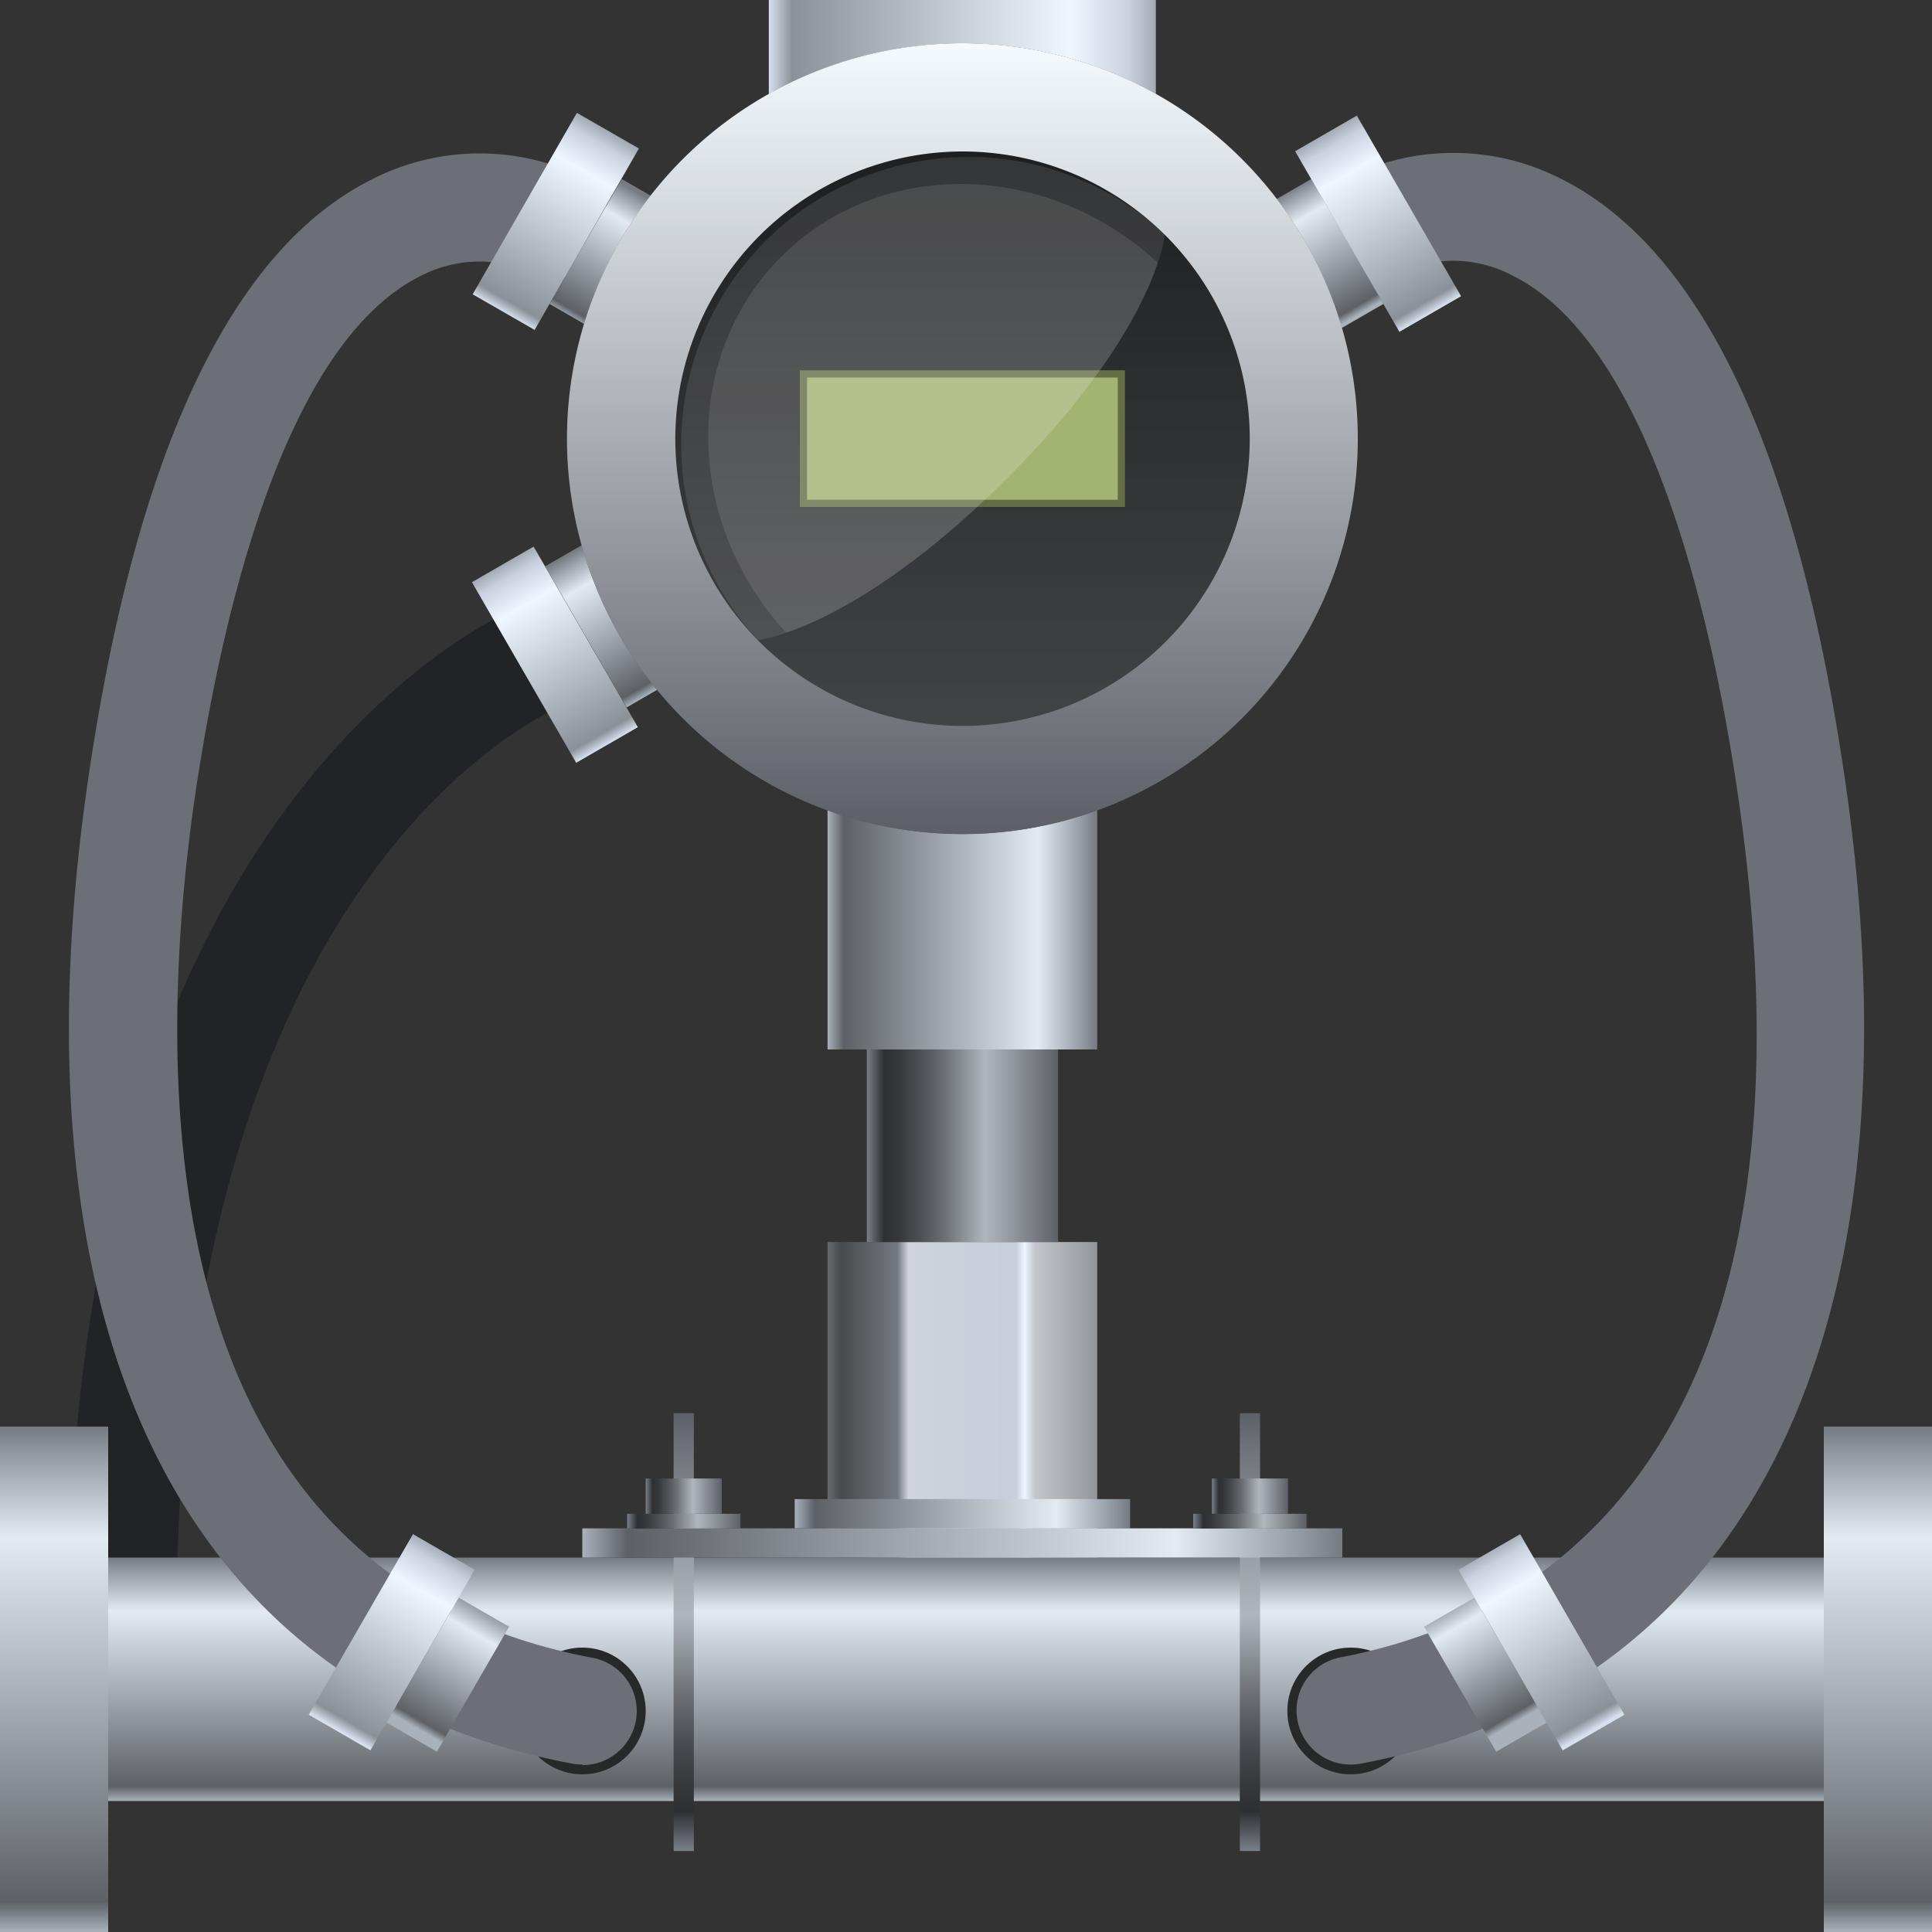 <svg xmlns="http://www.w3.org/2000/svg" xmlns:xlink="http://www.w3.org/1999/xlink" viewBox="0 0 150 150"><rect x="0" y="0" width="150" height="150" fill="#333333" stroke="none"/><defs><style>.cls-1{fill:#222326;}.cls-2{fill:url(#未命名的渐变_20);}.cls-3{fill:url(#未命名的渐变_20-2);}.cls-4{fill:#27282a;}.cls-5{fill:#6c7076;}.cls-6{fill:url(#未命名的渐变_13);}.cls-7{fill:url(#未命名的渐变_30);}.cls-8{fill:url(#未命名的渐变_13-2);}.cls-9{fill:url(#未命名的渐变_30-2);}.cls-10{fill:url(#未命名的渐变_20-3);}.cls-11{fill:url(#未命名的渐变_13-3);}.cls-12{fill:url(#未命名的渐变_30-3);}.cls-13{fill:url(#未命名的渐变_13-4);}.cls-14{fill:url(#未命名的渐变_30-4);}.cls-15{fill:url(#未命名的渐变_13-5);}.cls-16{fill:url(#未命名的渐变_12);}.cls-17{fill:url(#未命名的渐变_5);}.cls-18{fill:url(#未命名的渐变_13-6);}.cls-19{fill:url(#未命名的渐变_12-2);}.cls-20{fill:url(#未命名的渐变_13-7);}.cls-21{fill:url(#未命名的渐变_10);}.cls-22{fill:url(#未命名的渐变_10-2);}.cls-23{fill:url(#未命名的渐变_10-3);}.cls-24{fill:url(#未命名的渐变_10-4);}.cls-25{fill:url(#未命名的渐变_10-5);}.cls-26{fill:url(#未命名的渐变_13-8);}.cls-27{fill:url(#未命名的渐变_30-5);}.cls-28{fill:url(#未命名的渐变_30-6);}.cls-29{fill:url(#未命名的渐变_241);}.cls-30{fill:url(#未命名的渐变_323);}.cls-31{fill:#a3b372;}.cls-32{fill:#646e46;}.cls-33{fill:#fff;opacity:0.1;}.cls-34{opacity:0.2;}</style><linearGradient id="未命名的渐变_20" x1="4.2" y1="110.76" x2="4.2" y2="150" gradientUnits="userSpaceOnUse"><stop offset="0" stop-color="#767b82"/><stop offset="0.07" stop-color="#9ba1ab"/><stop offset="0.22" stop-color="#e2eaf2"/><stop offset="0.94" stop-color="#5d6166"/><stop offset="1" stop-color="#a9b1bb"/></linearGradient><linearGradient id="未命名的渐变_20-2" x1="75" y1="120.93" x2="75" y2="139.83" xlink:href="#未命名的渐变_20"/><linearGradient id="未命名的渐变_13" x1="39.69" y1="45.03" x2="63.81" y2="45.03" gradientTransform="translate(23.68 -5.83) scale(0.46 0.57)" gradientUnits="userSpaceOnUse"><stop offset="0" stop-color="#a9b1bb"/><stop offset="0.06" stop-color="#5d6166"/><stop offset="0.78" stop-color="#e2eaf2"/><stop offset="0.93" stop-color="#9ba1ab"/><stop offset="1" stop-color="#767b82"/></linearGradient><linearGradient id="未命名的渐变_30" x1="39.03" y1="44.86" x2="63.15" y2="44.86" gradientTransform="translate(8.8 -10.25) scale(0.67 0.62)" gradientUnits="userSpaceOnUse"><stop offset="0" stop-color="#d7e1ee"/><stop offset="0.06" stop-color="#8b9199"/><stop offset="0.78" stop-color="#eef7ff"/><stop offset="0.93" stop-color="#c9d1de"/><stop offset="1" stop-color="#a4abb5"/></linearGradient><linearGradient id="未命名的渐变_13-2" x1="-179.33" y1="121.77" x2="-155.21" y2="121.77" gradientTransform="translate(112.45 68.64) scale(0.46 0.5)" xlink:href="#未命名的渐变_13"/><linearGradient id="未命名的渐变_30-2" x1="-112.54" y1="116.48" x2="-88.42" y2="116.48" gradientTransform="translate(97.84 55.79) scale(0.67 0.62)" xlink:href="#未命名的渐变_30"/><linearGradient id="未命名的渐变_20-3" x1="145.8" y1="110.76" x2="145.8" xlink:href="#未命名的渐变_20"/><linearGradient id="未命名的渐变_13-3" x1="-56.13" y1="-89.16" x2="-32.01" y2="-89.16" gradientTransform="matrix(0.46, 0, 0, -0.57, 122.84, -31.18)" xlink:href="#未命名的渐变_13"/><linearGradient id="未命名的渐变_30-3" x1="-27.28" y1="-80.34" x2="-3.16" y2="-80.34" gradientTransform="matrix(0.67, 0, 0, -0.62, 117.22, -32.1)" xlink:href="#未命名的渐变_30"/><linearGradient id="未命名的渐变_13-4" x1="-275.15" y1="-31.16" x2="-251.04" y2="-31.16" gradientTransform="matrix(0.46, 0, 0, -0.5, 237.51, 114.31)" xlink:href="#未命名的渐变_13"/><linearGradient id="未命名的渐变_30-4" x1="-178.85" y1="-8.72" x2="-154.73" y2="-8.72" gradientTransform="matrix(0.67, 0, 0, -0.62, 231.61, 122.14)" xlink:href="#未命名的渐变_30"/><linearGradient id="未命名的渐变_13-5" x1="-4.4" y1="68.38" x2="19.72" y2="68.38" gradientTransform="matrix(0.52, 0, 0, -0.44, 43.16, 78.23)" xlink:href="#未命名的渐变_13"/><linearGradient id="未命名的渐变_12" x1="97.04" y1="143.71" x2="97.04" y2="109.72" gradientUnits="userSpaceOnUse"><stop offset="0" stop-color="#7a8088"/><stop offset="0.09" stop-color="#2d2f33"/><stop offset="0.15" stop-color="#35373b"/><stop offset="0.25" stop-color="#4a4d51"/><stop offset="0.36" stop-color="#6d7176"/><stop offset="0.49" stop-color="#9da3a8"/><stop offset="0.54" stop-color="#b0b7bc"/><stop offset="0.93" stop-color="#6d7177"/><stop offset="1" stop-color="#5c6067"/></linearGradient><linearGradient id="未命名的渐变_5" x1="340.79" y1="290.18" x2="340.79" y2="269.23" gradientTransform="translate(-266.07 -171.02)" gradientUnits="userSpaceOnUse"><stop offset="0" stop-color="#676b70"/><stop offset="0.05" stop-color="#484b4d"/><stop offset="0.26" stop-color="#747980"/><stop offset="0.3" stop-color="#d1d5db"/><stop offset="0.44" stop-color="#cad1db"/><stop offset="0.7" stop-color="#c7cfdb"/><stop offset="0.73" stop-color="#edf5ff"/><stop offset="0.77" stop-color="#c3c7cc"/><stop offset="1" stop-color="#929599"/></linearGradient><linearGradient id="未命名的渐变_13-6" x1="61.7" y1="117.53" x2="87.74" y2="117.53" gradientTransform="matrix(1, 0, 0, 1, 0, 0)" xlink:href="#未命名的渐变_13"/><linearGradient id="未命名的渐变_12-2" x1="53.09" y1="143.71" x2="53.09" y2="109.72" xlink:href="#未命名的渐变_12"/><linearGradient id="未命名的渐变_13-7" x1="45.21" y1="119.8" x2="104.23" y2="119.8" gradientTransform="matrix(1, 0, 0, 1, 0, 0)" xlink:href="#未命名的渐变_13"/><linearGradient id="未命名的渐变_10" x1="48.69" y1="118.1" x2="57.49" y2="118.1" gradientUnits="userSpaceOnUse"><stop offset="0" stop-color="#7a8088"/><stop offset="0.09" stop-color="#2d2f33"/><stop offset="0.16" stop-color="#35373b"/><stop offset="0.27" stop-color="#4a4d51"/><stop offset="0.41" stop-color="#6d7176"/><stop offset="0.56" stop-color="#9da3a8"/><stop offset="0.62" stop-color="#b0b7bc"/><stop offset="0.93" stop-color="#6d7177"/><stop offset="1" stop-color="#5c6067"/></linearGradient><linearGradient id="未命名的渐变_10-2" x1="50.13" y1="116.16" x2="56.04" y2="116.16" xlink:href="#未命名的渐变_10"/><linearGradient id="未命名的渐变_10-3" x1="92.64" y1="118.1" x2="101.44" y2="118.1" xlink:href="#未命名的渐变_10"/><linearGradient id="未命名的渐变_10-4" x1="94.09" y1="116.16" x2="100" y2="116.16" xlink:href="#未命名的渐变_10"/><linearGradient id="未命名的渐变_10-5" x1="67.3" y1="88.96" x2="82.14" y2="88.96" xlink:href="#未命名的渐变_10"/><linearGradient id="未命名的渐变_13-8" x1="64.25" y1="67.71" x2="85.19" y2="67.71" gradientTransform="matrix(1, 0, 0, 1, 0, 0)" xlink:href="#未命名的渐变_13"/><linearGradient id="未命名的渐变_30-5" x1="59.69" y1="4.49" x2="89.75" y2="4.49" gradientTransform="matrix(1, 0, 0, 1, 0, 0)" xlink:href="#未命名的渐变_30"/><linearGradient id="未命名的渐变_30-6" x1="-4.87" y1="70.68" x2="19.24" y2="70.68" gradientTransform="matrix(0.67, 0, 0, -0.62, 38.26, 94.35)" xlink:href="#未命名的渐变_30"/><linearGradient id="未命名的渐变_241" x1="74.72" y1="64.75" x2="74.72" y2="3.36" gradientUnits="userSpaceOnUse"><stop offset="0" stop-color="#494a4d"/><stop offset="1" stop-color="#17181a"/></linearGradient><linearGradient id="未命名的渐变_323" x1="74.72" y1="64.75" x2="74.72" y2="3.36" gradientUnits="userSpaceOnUse"><stop offset="0" stop-color="#5c6066"/><stop offset="1" stop-color="#f5faff"/></linearGradient></defs><title>Ultransonic flow transmitter(超声波流量传送器)</title><g id="图层_2" data-name="图层 2"><g id="图层_16" data-name="图层 16"><g id="Ultransonic_flow_transmitter_超声波流量传送器_" data-name="Ultransonic flow transmitter(超声波流量传送器)"><path class="cls-1" d="M9.51,130.08a4.2,4.2,0,0,1-4.2-4.2c0-64.5,34-78.4,35.49-79a4.2,4.2,0,0,1,3.05,7.82c-1.3.53-30.14,12.9-30.14,71.14A4.2,4.2,0,0,1,9.51,130.08Z"/><rect class="cls-2" y="110.76" width="8.4" height="39.24"/><rect class="cls-3" x="8.4" y="120.93" width="133.2" height="18.9"/><circle class="cls-4" cx="45.21" cy="132.84" r="4.92"/><path class="cls-5" d="M45.22,137a4.11,4.11,0,0,1-.78-.07C14.3,131.31.59,103.47,6.83,60.6c3.71-25.48,11.11-41.18,22-46.65a18.37,18.37,0,0,1,16.25-.28,4.2,4.2,0,0,1-3.95,7.42,10,10,0,0,0-8.69.45C21.67,27.15,17,49.18,15.14,61.81,11.91,84,11.62,122.26,46,128.71a4.2,4.2,0,0,1-.77,8.33Z"/><rect class="cls-6" x="42.11" y="17.46" width="11.2" height="5.16" transform="translate(6.5 51.34) rotate(-60)"/><rect class="cls-7" x="34.99" y="14.6" width="16.19" height="5.53" transform="matrix(0.5, -0.87, 0.87, 0.5, 6.5, 45.99)"/><rect class="cls-8" x="29.17" y="127.76" width="11.2" height="4.52" transform="translate(-95.22 95.12) rotate(-60)"/><rect class="cls-9" x="22.32" y="124.74" width="16.19" height="5.53" transform="translate(-95.22 90.09) rotate(-60)"/><rect class="cls-10" x="141.6" y="110.76" width="8.4" height="39.24"/><circle class="cls-4" cx="104.87" cy="132.84" r="4.92"/><path class="cls-5" d="M104.87,137a4.2,4.2,0,0,1-.77-8.33c14.75-2.77,38.38-15.14,30.84-66.9-1.85-12.72-6.58-34.89-17.46-40.35a9.84,9.84,0,0,0-8.48-.4,4.2,4.2,0,1,1-4-7.39,18.36,18.36,0,0,1,16.25.28c10.88,5.47,18.29,21.17,22,46.65,6.24,42.87-7.47,70.71-37.61,76.37A4.19,4.19,0,0,1,104.87,137Z"/><rect class="cls-11" x="96.78" y="17.46" width="11.2" height="5.16" transform="translate(136.21 118.72) rotate(-120)"/><rect class="cls-12" x="98.91" y="14.6" width="16.19" height="5.53" transform="translate(145.46 118.72) rotate(-120)"/><rect class="cls-13" x="109.72" y="127.76" width="11.2" height="4.52" transform="translate(60.38 294.9) rotate(-120)"/><rect class="cls-14" x="111.58" y="124.74" width="16.19" height="5.53" transform="translate(69.09 294.9) rotate(-120)"/><rect class="cls-15" x="40.85" y="46.52" width="12.65" height="3.91" transform="translate(28.79 113.56) rotate(-120)"/><rect class="cls-16" x="96.26" y="109.72" width="1.57" height="33.99"/><rect class="cls-17" x="62.47" y="98.21" width="24.5" height="20.94" transform="translate(183.4 33.96) rotate(90)"/><rect class="cls-18" x="61.7" y="116.39" width="26.04" height="2.27"/><rect class="cls-19" x="52.3" y="109.72" width="1.57" height="33.99"/><rect class="cls-20" x="45.21" y="118.66" width="59.01" height="2.27"/><rect class="cls-21" x="48.69" y="117.53" width="8.8" height="1.14"/><rect class="cls-22" x="50.13" y="114.79" width="5.91" height="2.74"/><rect class="cls-23" x="92.64" y="117.53" width="8.8" height="1.14"/><rect class="cls-24" x="94.09" y="114.79" width="5.91" height="2.74"/><rect class="cls-25" x="67.3" y="81.48" width="14.85" height="14.95"/><rect class="cls-26" x="64.25" y="53.93" width="20.94" height="27.55"/><rect class="cls-27" x="59.69" width="30.05" height="8.98"/><rect class="cls-28" x="34.99" y="48.07" width="16.19" height="5.53" transform="translate(20.6 113.56) rotate(-120)"/><circle class="cls-29" cx="74.72" cy="34.06" r="30.69"/><path class="cls-30" d="M74.72,11.76a22.3,22.3,0,1,1-22.29,22.3,22.33,22.33,0,0,1,22.29-22.3m0-8.4a30.7,30.7,0,1,0,30.7,30.7,30.7,30.7,0,0,0-30.7-30.7Z"/><rect class="cls-31" x="62.38" y="29.03" width="24.68" height="10.05"/><path class="cls-32" d="M86.78,29.31V38.8H62.66V29.31H86.78m.56-.56H62.1V39.36H87.34V28.75Z"/><path class="cls-33" d="M90.43,18.18a9.82,9.82,0,0,1-.54,2.22c-1,3-3.78,8.81-11.69,16.72s-14.11,11-17.16,12a11.8,11.8,0,0,1-2.18.58A22.32,22.32,0,0,1,90.43,18.18Z"/><path class="cls-33" d="M89.89,20.4c-1,3-3.78,8.81-11.69,16.72s-14.11,11-17.16,12c-7.89-8.57-8.13-21.44-.38-29.19S81.32,12.47,89.89,20.4Z"/></g></g></g></svg>
